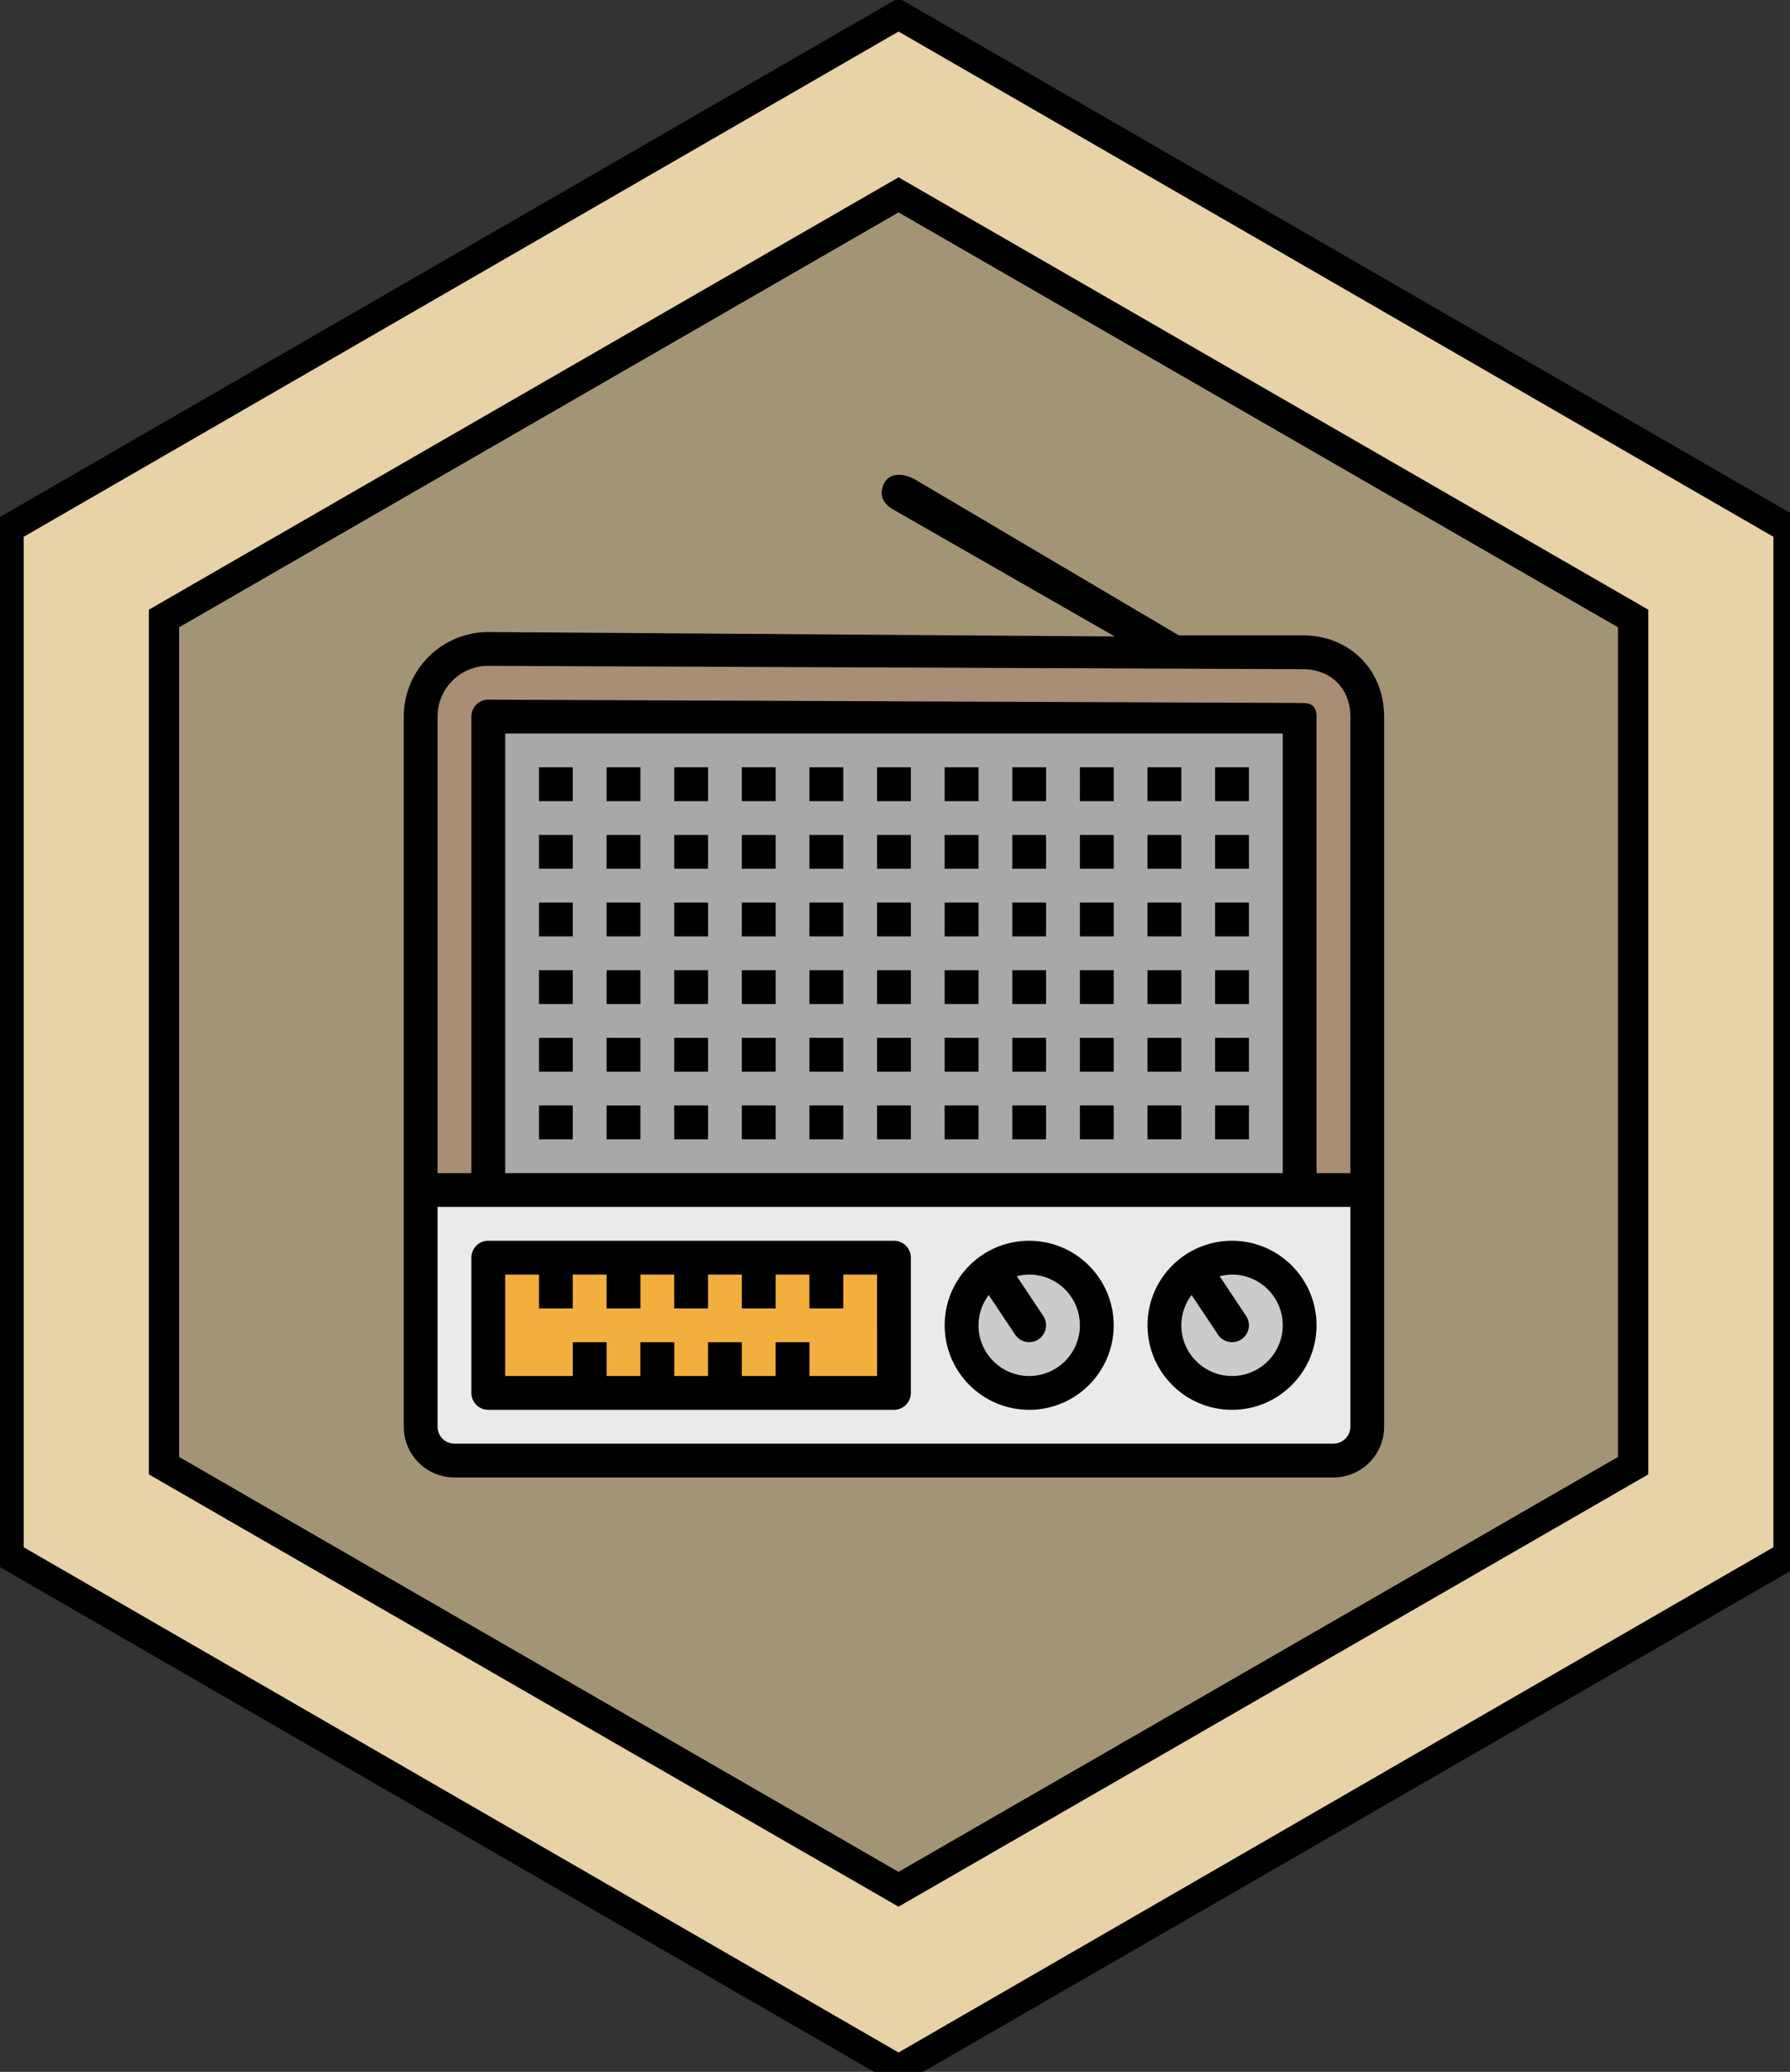 <?xml version="1.0" encoding="UTF-8" standalone="no"?>
<!-- Generator: Adobe Illustrator 21.0.2, SVG Export Plug-In . SVG Version: 6.00 Build 0)  -->

<svg
   xmlns:dc="http://purl.org/dc/elements/1.1/"
   xmlns:cc="http://creativecommons.org/ns#"
   xmlns:rdf="http://www.w3.org/1999/02/22-rdf-syntax-ns#"
   xmlns:svg="http://www.w3.org/2000/svg"
   xmlns="http://www.w3.org/2000/svg"
   xmlns:sodipodi="http://sodipodi.sourceforge.net/DTD/sodipodi-0.dtd"
   xmlns:inkscape="http://www.inkscape.org/namespaces/inkscape"
   version="1.1"
   x="0px"
   y="0px"
   viewBox="0 0 110.979 128.417"
   enable-background="new 0 0 110.979 128.417"
   xml:space="preserve"
   id="svg415"
   sodipodi:docname="90_3.svg"
   inkscape:version="0.92.2 5c3e80d, 2017-08-06"><rect x="0" y="0" width="110.979" height="128.417" fill="#333333" stroke="none"/><defs
     id="defs419" /><sodipodi:namedview
     pagecolor="#ffffff"
     bordercolor="#666666"
     borderopacity="1"
     objecttolerance="10"
     gridtolerance="10"
     guidetolerance="10"
     inkscape:pageopacity="0"
     inkscape:pageshadow="2"
     inkscape:window-width="1440"
     inkscape:window-height="808"
     id="namedview417"
     showgrid="false"
     inkscape:zoom="3.4234713"
     inkscape:cx="61.074445"
     inkscape:cy="77.18004"
     inkscape:window-x="0"
     inkscape:window-y="1"
     inkscape:window-maximized="1"
     inkscape:current-layer="svg415"
     showguides="true"
     inkscape:guide-bbox="true" /><g
     id="g5"
     transform="translate(0.154,0.374)"
     style="fill:#e8d2a7;fill-opacity:1;stroke:#000000;stroke-opacity:1;stroke-width:1.8;stroke-miterlimit:4;stroke-dasharray:none"><polygon
       style="fill:#e8d2a7;fill-opacity:1;stroke:#000000;stroke-opacity:1;stroke-width:1.8;stroke-miterlimit:4;stroke-dasharray:none"
       id="polygon3"
       points="55.556,127.881 0.417,96.047 0.417,32.377 55.556,0.542 110.696,32.377 110.696,96.046 " /></g><g
     id="Layer_1" /><g
     id="g13"
     enable-background="new    "
     transform="translate(0.154,0.374)"
     style="fill:#000000;fill-opacity:1"><path
       style="fill:#000000;fill-opacity:1"
       inkscape:connector-curvature="0"
       id="path11"
       d="M 55.555,10.618 9.073,37.416 V 91.01 L 55.555,117.805 102.04,91.01 V 37.416 Z M 100.158,89.93 55.555,115.646 10.951,89.93 V 38.506 L 55.555,12.79 100.158,38.506 Z" /></g><g
     id="g9"
     transform="translate(0.154,0.374)"
     style="fill:#000000;fill-opacity:0.295"><polygon
       style="fill:#000000;fill-opacity:0.295"
       id="polygon7"
       points="55.422,116.822 10.109,90.66 10.109,38.337 55.422,12.175 100.736,38.337 100.736,90.66 " /></g><g
     id="border" /><g
     id="g6263"
     transform="matrix(0.049,0,0,0.042,44.136,68.925)" /><g
     id="g6265"
     transform="matrix(0.049,0,0,0.042,44.136,68.925)" /><g
     id="g6267"
     transform="matrix(0.049,0,0,0.042,44.136,68.925)" /><g
     id="g6269"
     transform="matrix(0.049,0,0,0.042,44.136,68.925)" /><g
     id="g6271"
     transform="matrix(0.049,0,0,0.042,44.136,68.925)" /><g
     id="g6273"
     transform="matrix(0.049,0,0,0.042,44.136,68.925)" /><g
     id="g6275"
     transform="matrix(0.049,0,0,0.042,44.136,68.925)" /><g
     id="g6277"
     transform="matrix(0.049,0,0,0.042,44.136,68.925)" /><g
     id="g6279"
     transform="matrix(0.049,0,0,0.042,44.136,68.925)" /><g
     id="g6281"
     transform="matrix(0.049,0,0,0.042,44.136,68.925)" /><g
     id="g6283"
     transform="matrix(0.049,0,0,0.042,44.136,68.925)" /><g
     id="g6285"
     transform="matrix(0.049,0,0,0.042,44.136,68.925)" /><g
     id="g6287"
     transform="matrix(0.049,0,0,0.042,44.136,68.925)" /><g
     id="g6289"
     transform="matrix(0.049,0,0,0.042,44.136,68.925)" /><g
     id="g6291"
     transform="matrix(0.049,0,0,0.042,44.136,68.925)" /><g
     id="g3989"
     transform="matrix(0.128,0,0,0.128,24.117,29.849)" /><g
     id="g3991"
     transform="matrix(0.128,0,0,0.128,24.117,29.849)" /><g
     id="g3993"
     transform="matrix(0.128,0,0,0.128,24.117,29.849)" /><g
     id="g3995"
     transform="matrix(0.128,0,0,0.128,24.117,29.849)" /><g
     id="g3997"
     transform="matrix(0.128,0,0,0.128,24.117,29.849)" /><g
     id="g3999"
     transform="matrix(0.128,0,0,0.128,24.117,29.849)" /><g
     id="g4001"
     transform="matrix(0.128,0,0,0.128,24.117,29.849)" /><g
     id="g4003"
     transform="matrix(0.128,0,0,0.128,24.117,29.849)" /><g
     id="g4005"
     transform="matrix(0.128,0,0,0.128,24.117,29.849)" /><g
     id="g4007"
     transform="matrix(0.128,0,0,0.128,24.117,29.849)" /><g
     id="g4009"
     transform="matrix(0.128,0,0,0.128,24.117,29.849)" /><g
     id="g4011"
     transform="matrix(0.128,0,0,0.128,24.117,29.849)" /><g
     id="g4013"
     transform="matrix(0.128,0,0,0.128,24.117,29.849)" /><g
     id="g4015"
     transform="matrix(0.128,0,0,0.128,24.117,29.849)" /><g
     id="g4017"
     transform="matrix(0.128,0,0,0.128,24.117,29.849)" /><g
     id="g6214"
     transform="matrix(0.131,0,0,0.131,25.031,28.694)"><path
       id="path5743"
       d="M 40.012,88.004 H 424.012 c 17.672,0 32,14.324 32,32 v 336 c 0,8.836 -7.164,16 -16,16 H 24.012 c -8.836,0 -16,-7.164 -16,-16 v -336 c 0,-17.676 14.328,-32 32,-32 z m 0,0"
       inkscape:connector-curvature="0"
       style="fill:#a88e74" /><path
       id="path5745"
       d="M 48.012,120.004 H 416.012 c 4.418,0 8,3.578 8,8 v 216 H 40.012 v -216 c 0,-4.422 3.582,-8 8,-8 z m 0,0"
       inkscape:connector-curvature="0"
       style="fill:#a8a8a8" /><path
       id="path5747"
       d="M 8.012,344.004 H 456.012 v 112 c 0,8.836 -7.164,16 -16,16 H 24.012 c -8.836,0 -16,-7.164 -16,-16 z m 0,0"
       inkscape:connector-curvature="0"
       style="fill:#eaeae8" /><path
       id="path5749"
       d="m 424.012,408.004 c 0,17.672 -14.328,32 -32,32 -17.672,0 -32,-14.328 -32,-32 0,-17.676 14.328,-32 32,-32 17.672,0 32,14.324 32,32 z m 0,0"
       inkscape:connector-curvature="0"
       style="fill:#cbcbcb" /><path
       id="path5751"
       d="m 328.012,408.004 c 0,17.672 -14.328,32 -32,32 -17.672,0 -32,-14.328 -32,-32 0,-17.676 14.328,-32 32,-32 17.672,0 32,14.324 32,32 z m 0,0"
       inkscape:connector-curvature="0"
       style="fill:#cbcbcb" /><path
       id="path5753"
       d="M 40.012,376.004 H 232.012 v 64 H 40.012 Z m 0,0"
       inkscape:connector-curvature="0"
       style="fill:#f3af3e" /><path
       id="path5755"
       d="m 80.012,416.004 h 16 v 24 h -16 z m 0,0"
       inkscape:connector-curvature="0"
       style="fill:#da922a" /><path
       id="path5757"
       d="m 112.012,416.004 h 16 v 24 h -16 z m 0,0"
       inkscape:connector-curvature="0"
       style="fill:#e06661" /><path
       id="path5759"
       d="m 144.012,416.004 h 16 v 24 h -16 z m 0,0"
       inkscape:connector-curvature="0"
       style="fill:#da922a" /><path
       id="path5761"
       d="m 176.012,416.004 h 16 v 24 h -16 z m 0,0"
       inkscape:connector-curvature="0"
       style="fill:#da922a" /><path
       id="path5763"
       d="m 64.012,376.004 h 16 v 24 h -16 z m 0,0"
       inkscape:connector-curvature="0"
       style="fill:#da922a" /><path
       id="path5765"
       d="m 96.012,376.004 h 16 v 24 H 96.012 Z m 0,0"
       inkscape:connector-curvature="0"
       style="fill:#da922a" /><path
       id="path5767"
       d="m 128.012,376.004 h 16 v 24 h -16 z m 0,0"
       inkscape:connector-curvature="0"
       style="fill:#da922a" /><path
       id="path5769"
       d="m 160.012,376.004 h 16 v 24 h -16 z m 0,0"
       inkscape:connector-curvature="0"
       style="fill:#da922a" /><path
       id="path5771"
       d="m 192.012,376.004 h 16 v 24 h -16 z m 0,0"
       inkscape:connector-curvature="0"
       style="fill:#da922a" /><path
       id="path5773"
       d="m 286.668,379.562 c -0.441,-0.582 -0.961,-1.098 -1.543,-1.535 -4.812,1.742 -9.133,4.613 -12.602,8.375 0.172,0.707 0.441,1.391 0.801,2.023 l 16,24 c 2.449,3.676 7.418,4.668 11.094,2.215 3.676,-2.449 4.668,-7.418 2.219,-11.094 z m 0,0"
       inkscape:connector-curvature="0"
       style="fill:#f3f3f0" /><path
       id="path5775"
       d="m 382.668,379.562 c -0.461,-0.59 -0.996,-1.113 -1.602,-1.551 -4.402,1.559 -8.406,4.074 -11.719,7.367 -0.328,0.32 -0.551,0.703 -0.855,1.039 0.164,0.711 0.434,1.391 0.801,2.023 l 16,24 c 2.449,3.676 7.418,4.668 11.094,2.215 3.676,-2.449 4.668,-7.418 2.215,-11.094 z m 0,0"
       inkscape:connector-curvature="0"
       style="fill:#f3f3f0" /><g
       id="g5909"
       style="fill:#9c9c9c"><path
         id="path5777"
         d="m 64.012,144.004 h 16 v 16 h -16 z m 0,0"
         inkscape:connector-curvature="0" /><path
         id="path5779"
         d="m 96.012,144.004 h 16 v 16 H 96.012 Z m 0,0"
         inkscape:connector-curvature="0" /><path
         id="path5781"
         d="m 128.012,144.004 h 16 v 16 h -16 z m 0,0"
         inkscape:connector-curvature="0" /><path
         id="path5783"
         d="m 160.012,144.004 h 16 v 16 h -16 z m 0,0"
         inkscape:connector-curvature="0" /><path
         id="path5785"
         d="m 192.012,144.004 h 16 v 16 h -16 z m 0,0"
         inkscape:connector-curvature="0" /><path
         id="path5787"
         d="m 224.012,144.004 h 16 v 16 h -16 z m 0,0"
         inkscape:connector-curvature="0" /><path
         id="path5789"
         d="m 256.012,144.004 h 16 v 16 h -16 z m 0,0"
         inkscape:connector-curvature="0" /><path
         id="path5791"
         d="m 288.012,144.004 h 16 v 16 h -16 z m 0,0"
         inkscape:connector-curvature="0" /><path
         id="path5793"
         d="m 320.012,144.004 h 16 v 16 h -16 z m 0,0"
         inkscape:connector-curvature="0" /><path
         id="path5795"
         d="m 352.012,144.004 h 16 v 16 h -16 z m 0,0"
         inkscape:connector-curvature="0" /><path
         id="path5797"
         d="m 64.012,176.004 h 16 v 16 h -16 z m 0,0"
         inkscape:connector-curvature="0" /><path
         id="path5799"
         d="m 96.012,176.004 h 16 v 16 H 96.012 Z m 0,0"
         inkscape:connector-curvature="0" /><path
         id="path5801"
         d="m 128.012,176.004 h 16 v 16 h -16 z m 0,0"
         inkscape:connector-curvature="0" /><path
         id="path5803"
         d="m 160.012,176.004 h 16 v 16 h -16 z m 0,0"
         inkscape:connector-curvature="0" /><path
         id="path5805"
         d="m 192.012,176.004 h 16 v 16 h -16 z m 0,0"
         inkscape:connector-curvature="0" /><path
         id="path5807"
         d="m 224.012,176.004 h 16 v 16 h -16 z m 0,0"
         inkscape:connector-curvature="0" /><path
         id="path5809"
         d="m 256.012,176.004 h 16 v 16 h -16 z m 0,0"
         inkscape:connector-curvature="0" /><path
         id="path5811"
         d="m 288.012,176.004 h 16 v 16 h -16 z m 0,0"
         inkscape:connector-curvature="0" /><path
         id="path5813"
         d="m 320.012,176.004 h 16 v 16 h -16 z m 0,0"
         inkscape:connector-curvature="0" /><path
         id="path5815"
         d="m 352.012,176.004 h 16 v 16 h -16 z m 0,0"
         inkscape:connector-curvature="0" /><path
         id="path5817"
         d="m 64.012,208.004 h 16 v 16 h -16 z m 0,0"
         inkscape:connector-curvature="0" /><path
         id="path5819"
         d="m 96.012,208.004 h 16 v 16 H 96.012 Z m 0,0"
         inkscape:connector-curvature="0" /><path
         id="path5821"
         d="m 128.012,208.004 h 16 v 16 h -16 z m 0,0"
         inkscape:connector-curvature="0" /><path
         id="path5823"
         d="m 160.012,208.004 h 16 v 16 h -16 z m 0,0"
         inkscape:connector-curvature="0" /><path
         id="path5825"
         d="m 192.012,208.004 h 16 v 16 h -16 z m 0,0"
         inkscape:connector-curvature="0" /><path
         id="path5827"
         d="m 224.012,208.004 h 16 v 16 h -16 z m 0,0"
         inkscape:connector-curvature="0" /><path
         id="path5829"
         d="m 256.012,208.004 h 16 v 16 h -16 z m 0,0"
         inkscape:connector-curvature="0" /><path
         id="path5831"
         d="m 288.012,208.004 h 16 v 16 h -16 z m 0,0"
         inkscape:connector-curvature="0" /><path
         id="path5833"
         d="m 320.012,208.004 h 16 v 16 h -16 z m 0,0"
         inkscape:connector-curvature="0" /><path
         id="path5835"
         d="m 352.012,208.004 h 16 v 16 h -16 z m 0,0"
         inkscape:connector-curvature="0" /><path
         id="path5837"
         d="m 64.012,240.004 h 16 v 16 h -16 z m 0,0"
         inkscape:connector-curvature="0" /><path
         id="path5839"
         d="m 96.012,240.004 h 16 v 16 H 96.012 Z m 0,0"
         inkscape:connector-curvature="0" /><path
         id="path5841"
         d="m 128.012,240.004 h 16 v 16 h -16 z m 0,0"
         inkscape:connector-curvature="0" /><path
         id="path5843"
         d="m 160.012,240.004 h 16 v 16 h -16 z m 0,0"
         inkscape:connector-curvature="0" /><path
         id="path5845"
         d="m 192.012,240.004 h 16 v 16 h -16 z m 0,0"
         inkscape:connector-curvature="0" /><path
         id="path5847"
         d="m 224.012,240.004 h 16 v 16 h -16 z m 0,0"
         inkscape:connector-curvature="0" /><path
         id="path5849"
         d="m 256.012,240.004 h 16 v 16 h -16 z m 0,0"
         inkscape:connector-curvature="0" /><path
         id="path5851"
         d="m 288.012,240.004 h 16 v 16 h -16 z m 0,0"
         inkscape:connector-curvature="0" /><path
         id="path5853"
         d="m 320.012,240.004 h 16 v 16 h -16 z m 0,0"
         inkscape:connector-curvature="0" /><path
         id="path5855"
         d="m 352.012,240.004 h 16 v 16 h -16 z m 0,0"
         inkscape:connector-curvature="0" /><path
         id="path5857"
         d="m 64.012,272.004 h 16 v 16 h -16 z m 0,0"
         inkscape:connector-curvature="0" /><path
         id="path5859"
         d="m 96.012,272.004 h 16 v 16 H 96.012 Z m 0,0"
         inkscape:connector-curvature="0" /><path
         id="path5861"
         d="m 128.012,272.004 h 16 v 16 h -16 z m 0,0"
         inkscape:connector-curvature="0" /><path
         id="path5863"
         d="m 160.012,272.004 h 16 v 16 h -16 z m 0,0"
         inkscape:connector-curvature="0" /><path
         id="path5865"
         d="m 192.012,272.004 h 16 v 16 h -16 z m 0,0"
         inkscape:connector-curvature="0" /><path
         id="path5867"
         d="m 224.012,272.004 h 16 v 16 h -16 z m 0,0"
         inkscape:connector-curvature="0" /><path
         id="path5869"
         d="m 256.012,272.004 h 16 v 16 h -16 z m 0,0"
         inkscape:connector-curvature="0" /><path
         id="path5871"
         d="m 288.012,272.004 h 16 v 16 h -16 z m 0,0"
         inkscape:connector-curvature="0" /><path
         id="path5873"
         d="m 320.012,272.004 h 16 v 16 h -16 z m 0,0"
         inkscape:connector-curvature="0" /><path
         id="path5875"
         d="m 352.012,272.004 h 16 v 16 h -16 z m 0,0"
         inkscape:connector-curvature="0" /><path
         id="path5877"
         d="m 64.012,304.004 h 16 v 16 h -16 z m 0,0"
         inkscape:connector-curvature="0" /><path
         id="path5879"
         d="m 96.012,304.004 h 16 v 16 H 96.012 Z m 0,0"
         inkscape:connector-curvature="0" /><path
         id="path5881"
         d="m 128.012,304.004 h 16 v 16 h -16 z m 0,0"
         inkscape:connector-curvature="0" /><path
         id="path5883"
         d="m 160.012,304.004 h 16 v 16 h -16 z m 0,0"
         inkscape:connector-curvature="0" /><path
         id="path5885"
         d="m 192.012,304.004 h 16 v 16 h -16 z m 0,0"
         inkscape:connector-curvature="0" /><path
         id="path5887"
         d="m 224.012,304.004 h 16 v 16 h -16 z m 0,0"
         inkscape:connector-curvature="0" /><path
         id="path5889"
         d="m 256.012,304.004 h 16 v 16 h -16 z m 0,0"
         inkscape:connector-curvature="0" /><path
         id="path5891"
         d="m 288.012,304.004 h 16 v 16 h -16 z m 0,0"
         inkscape:connector-curvature="0" /><path
         id="path5893"
         d="m 320.012,304.004 h 16 v 16 h -16 z m 0,0"
         inkscape:connector-curvature="0" /><path
         id="path5895"
         d="m 352.012,304.004 h 16 v 16 h -16 z m 0,0"
         inkscape:connector-curvature="0" /><path
         id="path5897"
         d="m 384.012,144.004 h 16 v 16 h -16 z m 0,0"
         inkscape:connector-curvature="0" /><path
         id="path5899"
         d="m 384.012,176.004 h 16 v 16 h -16 z m 0,0"
         inkscape:connector-curvature="0" /><path
         id="path5901"
         d="m 384.012,208.004 h 16 v 16 h -16 z m 0,0"
         inkscape:connector-curvature="0" /><path
         id="path5903"
         d="m 384.012,240.004 h 16 v 16 h -16 z m 0,0"
         inkscape:connector-curvature="0" /><path
         id="path5905"
         d="m 384.012,272.004 h 16 v 16 h -16 z m 0,0"
         inkscape:connector-curvature="0" /><path
         id="path5907"
         d="m 384.012,304.004 h 16 v 16 h -16 z m 0,0"
         inkscape:connector-curvature="0" /></g><path
       id="path5911"
       d="M 425.581,81.573 H 366.827 L 241.491,7.517 c -6.362,-3.178 -11.872,-2.258 -14.034,1.923 -2.029,3.927 -2.231,8.527 3.679,12.285 L 336.491,82.096 40.012,80.004 C 17.93,80.027 0.039,97.922 0.012,120.004 v 336 c 0,13.254 10.746,24 24,24 H 440.012 c 13.254,0 24,-10.746 24,-24 v -336 c -0.027,-22.082 -16.353,-38.408 -38.431,-38.431 z M 40.012,96.004 425.581,97.573 c 13.254,0.054 22.431,9.173 22.431,22.431 v 216 h -16 v -216 c 0,-4.422 -2.013,-6.413 -6.431,-6.431 l -385.569,-1.569 c -4.418,-0.018 -8,3.578 -8,8 v 216 h -16 v -216 c 0,-13.258 10.746,-24.054 24,-24 z M 416.012,336.004 H 48.012 v -208 H 416.012 Z m 32,120 c 0,4.418 -3.582,8 -8,8 H 24.012 c -4.418,0 -8,-3.582 -8,-8 v -104 H 448.012 Z"
       inkscape:connector-curvature="0"
       sodipodi:nodetypes="cccsccccssssccsssccssssccsscccccssssccs" /><path
       id="path5913"
       d="m 392.012,368.004 c -22.094,0 -40,17.906 -40,40 0,22.09 17.906,40 40,40 22.09,0 40,-17.91 40,-40 -0.027,-22.082 -17.922,-39.977 -40,-40 z m 0,64 c -13.254,0 -24,-10.746 -24,-24 0.016,-5.172 1.715,-10.199 4.848,-14.312 l 12.496,18.75 c 2.453,3.676 7.418,4.668 11.098,2.215 3.676,-2.449 4.668,-7.418 2.215,-11.094 l -12.504,-18.762 c 1.906,-0.512 3.871,-0.777 5.848,-0.797 13.254,0 24,10.742 24,24 0,13.254 -10.746,24 -24,24 z m 0,0"
       inkscape:connector-curvature="0" /><path
       id="path5915"
       d="m 296.012,368.004 c -22.094,0 -40,17.906 -40,40 0,22.09 17.906,40 40,40 22.09,0 40,-17.91 40,-40 -0.027,-22.082 -17.922,-39.977 -40,-40 z m 0,64 c -13.254,0 -24,-10.746 -24,-24 0.016,-5.172 1.715,-10.199 4.848,-14.312 l 12.496,18.75 c 2.453,3.676 7.418,4.668 11.098,2.215 3.676,-2.449 4.668,-7.418 2.215,-11.094 l -12.504,-18.762 c 1.906,-0.512 3.871,-0.777 5.848,-0.797 13.254,0 24,10.742 24,24 0,13.254 -10.746,24 -24,24 z m 0,0"
       inkscape:connector-curvature="0" /><path
       id="path5917"
       d="M 232.012,368.004 H 40.012 c -4.418,0 -8,3.578 -8,8 v 64 c 0,4.418 3.582,8 8,8 H 232.012 c 4.418,0 8,-3.582 8,-8 v -64 c 0,-4.422 -3.582,-8 -8,-8 z m -8,64 h -32 v -16 h -16 v 16 h -16 v -16 h -16 v 16 h -16 v -16 h -16 v 16 H 96.012 v -16 h -16 v 16 h -32 v -48 h 16 v 16 h 16 v -16 h 16 v 16 h 16 v -16 h 16 v 16 h 16 v -16 h 16 v 16 h 16 v -16 h 16 v 16 h 16 v -16 h 16 z m 0,0"
       inkscape:connector-curvature="0" /><path
       id="path5919"
       d="m 64.012,144.004 h 16 v 16 h -16 z m 0,0"
       inkscape:connector-curvature="0" /><path
       id="path5921"
       d="m 96.012,144.004 h 16 v 16 H 96.012 Z m 0,0"
       inkscape:connector-curvature="0" /><path
       id="path5923"
       d="m 128.012,144.004 h 16 v 16 h -16 z m 0,0"
       inkscape:connector-curvature="0" /><path
       id="path5925"
       d="m 160.012,144.004 h 16 v 16 h -16 z m 0,0"
       inkscape:connector-curvature="0" /><path
       id="path5927"
       d="m 192.012,144.004 h 16 v 16 h -16 z m 0,0"
       inkscape:connector-curvature="0" /><path
       id="path5929"
       d="m 224.012,144.004 h 16 v 16 h -16 z m 0,0"
       inkscape:connector-curvature="0" /><path
       id="path5931"
       d="m 256.012,144.004 h 16 v 16 h -16 z m 0,0"
       inkscape:connector-curvature="0" /><path
       id="path5933"
       d="m 288.012,144.004 h 16 v 16 h -16 z m 0,0"
       inkscape:connector-curvature="0" /><path
       id="path5935"
       d="m 320.012,144.004 h 16 v 16 h -16 z m 0,0"
       inkscape:connector-curvature="0" /><path
       id="path5937"
       d="m 352.012,144.004 h 16 v 16 h -16 z m 0,0"
       inkscape:connector-curvature="0" /><path
       id="path5939"
       d="m 64.012,176.004 h 16 v 16 h -16 z m 0,0"
       inkscape:connector-curvature="0" /><path
       id="path5941"
       d="m 96.012,176.004 h 16 v 16 H 96.012 Z m 0,0"
       inkscape:connector-curvature="0" /><path
       id="path5943"
       d="m 128.012,176.004 h 16 v 16 h -16 z m 0,0"
       inkscape:connector-curvature="0" /><path
       id="path5945"
       d="m 160.012,176.004 h 16 v 16 h -16 z m 0,0"
       inkscape:connector-curvature="0" /><path
       id="path5947"
       d="m 192.012,176.004 h 16 v 16 h -16 z m 0,0"
       inkscape:connector-curvature="0" /><path
       id="path5949"
       d="m 224.012,176.004 h 16 v 16 h -16 z m 0,0"
       inkscape:connector-curvature="0" /><path
       id="path5951"
       d="m 256.012,176.004 h 16 v 16 h -16 z m 0,0"
       inkscape:connector-curvature="0" /><path
       id="path5953"
       d="m 288.012,176.004 h 16 v 16 h -16 z m 0,0"
       inkscape:connector-curvature="0" /><path
       id="path5955"
       d="m 320.012,176.004 h 16 v 16 h -16 z m 0,0"
       inkscape:connector-curvature="0" /><path
       id="path5957"
       d="m 352.012,176.004 h 16 v 16 h -16 z m 0,0"
       inkscape:connector-curvature="0" /><path
       id="path5959"
       d="m 64.012,208.004 h 16 v 16 h -16 z m 0,0"
       inkscape:connector-curvature="0" /><path
       id="path5961"
       d="m 96.012,208.004 h 16 v 16 H 96.012 Z m 0,0"
       inkscape:connector-curvature="0" /><path
       id="path5963"
       d="m 128.012,208.004 h 16 v 16 h -16 z m 0,0"
       inkscape:connector-curvature="0" /><path
       id="path5965"
       d="m 160.012,208.004 h 16 v 16 h -16 z m 0,0"
       inkscape:connector-curvature="0" /><path
       id="path5967"
       d="m 192.012,208.004 h 16 v 16 h -16 z m 0,0"
       inkscape:connector-curvature="0" /><path
       id="path5969"
       d="m 224.012,208.004 h 16 v 16 h -16 z m 0,0"
       inkscape:connector-curvature="0" /><path
       id="path5971"
       d="m 256.012,208.004 h 16 v 16 h -16 z m 0,0"
       inkscape:connector-curvature="0" /><path
       id="path5973"
       d="m 288.012,208.004 h 16 v 16 h -16 z m 0,0"
       inkscape:connector-curvature="0" /><path
       id="path5975"
       d="m 320.012,208.004 h 16 v 16 h -16 z m 0,0"
       inkscape:connector-curvature="0" /><path
       id="path5977"
       d="m 352.012,208.004 h 16 v 16 h -16 z m 0,0"
       inkscape:connector-curvature="0" /><path
       id="path5979"
       d="m 64.012,240.004 h 16 v 16 h -16 z m 0,0"
       inkscape:connector-curvature="0" /><path
       id="path5981"
       d="m 96.012,240.004 h 16 v 16 H 96.012 Z m 0,0"
       inkscape:connector-curvature="0" /><path
       id="path5983"
       d="m 128.012,240.004 h 16 v 16 h -16 z m 0,0"
       inkscape:connector-curvature="0" /><path
       id="path5985"
       d="m 160.012,240.004 h 16 v 16 h -16 z m 0,0"
       inkscape:connector-curvature="0" /><path
       id="path5987"
       d="m 192.012,240.004 h 16 v 16 h -16 z m 0,0"
       inkscape:connector-curvature="0" /><path
       id="path5989"
       d="m 224.012,240.004 h 16 v 16 h -16 z m 0,0"
       inkscape:connector-curvature="0" /><path
       id="path5991"
       d="m 256.012,240.004 h 16 v 16 h -16 z m 0,0"
       inkscape:connector-curvature="0" /><path
       id="path5993"
       d="m 288.012,240.004 h 16 v 16 h -16 z m 0,0"
       inkscape:connector-curvature="0" /><path
       id="path5995"
       d="m 320.012,240.004 h 16 v 16 h -16 z m 0,0"
       inkscape:connector-curvature="0" /><path
       id="path5997"
       d="m 352.012,240.004 h 16 v 16 h -16 z m 0,0"
       inkscape:connector-curvature="0" /><path
       id="path5999"
       d="m 64.012,272.004 h 16 v 16 h -16 z m 0,0"
       inkscape:connector-curvature="0" /><path
       id="path6001"
       d="m 96.012,272.004 h 16 v 16 H 96.012 Z m 0,0"
       inkscape:connector-curvature="0" /><path
       id="path6003"
       d="m 128.012,272.004 h 16 v 16 h -16 z m 0,0"
       inkscape:connector-curvature="0" /><path
       id="path6005"
       d="m 160.012,272.004 h 16 v 16 h -16 z m 0,0"
       inkscape:connector-curvature="0" /><path
       id="path6007"
       d="m 192.012,272.004 h 16 v 16 h -16 z m 0,0"
       inkscape:connector-curvature="0" /><path
       id="path6009"
       d="m 224.012,272.004 h 16 v 16 h -16 z m 0,0"
       inkscape:connector-curvature="0" /><path
       id="path6011"
       d="m 256.012,272.004 h 16 v 16 h -16 z m 0,0"
       inkscape:connector-curvature="0" /><path
       id="path6013"
       d="m 288.012,272.004 h 16 v 16 h -16 z m 0,0"
       inkscape:connector-curvature="0" /><path
       id="path6015"
       d="m 320.012,272.004 h 16 v 16 h -16 z m 0,0"
       inkscape:connector-curvature="0" /><path
       id="path6017"
       d="m 352.012,272.004 h 16 v 16 h -16 z m 0,0"
       inkscape:connector-curvature="0" /><path
       id="path6019"
       d="m 64.012,304.004 h 16 v 16 h -16 z m 0,0"
       inkscape:connector-curvature="0" /><path
       id="path6021"
       d="m 96.012,304.004 h 16 v 16 H 96.012 Z m 0,0"
       inkscape:connector-curvature="0" /><path
       id="path6023"
       d="m 128.012,304.004 h 16 v 16 h -16 z m 0,0"
       inkscape:connector-curvature="0" /><path
       id="path6025"
       d="m 160.012,304.004 h 16 v 16 h -16 z m 0,0"
       inkscape:connector-curvature="0" /><path
       id="path6027"
       d="m 192.012,304.004 h 16 v 16 h -16 z m 0,0"
       inkscape:connector-curvature="0" /><path
       id="path6029"
       d="m 224.012,304.004 h 16 v 16 h -16 z m 0,0"
       inkscape:connector-curvature="0" /><path
       id="path6031"
       d="m 256.012,304.004 h 16 v 16 h -16 z m 0,0"
       inkscape:connector-curvature="0" /><path
       id="path6033"
       d="m 288.012,304.004 h 16 v 16 h -16 z m 0,0"
       inkscape:connector-curvature="0" /><path
       id="path6035"
       d="m 320.012,304.004 h 16 v 16 h -16 z m 0,0"
       inkscape:connector-curvature="0" /><path
       id="path6037"
       d="m 352.012,304.004 h 16 v 16 h -16 z m 0,0"
       inkscape:connector-curvature="0" /><path
       id="path6039"
       d="m 384.012,144.004 h 16 v 16 h -16 z m 0,0"
       inkscape:connector-curvature="0" /><path
       id="path6041"
       d="m 384.012,176.004 h 16 v 16 h -16 z m 0,0"
       inkscape:connector-curvature="0" /><path
       id="path6043"
       d="m 384.012,208.004 h 16 v 16 h -16 z m 0,0"
       inkscape:connector-curvature="0" /><path
       id="path6045"
       d="m 384.012,240.004 h 16 v 16 h -16 z m 0,0"
       inkscape:connector-curvature="0" /><path
       id="path6047"
       d="m 384.012,272.004 h 16 v 16 h -16 z m 0,0"
       inkscape:connector-curvature="0" /><path
       id="path6049"
       d="m 384.012,304.004 h 16 v 16 h -16 z m 0,0"
       inkscape:connector-curvature="0" /></g></svg>
